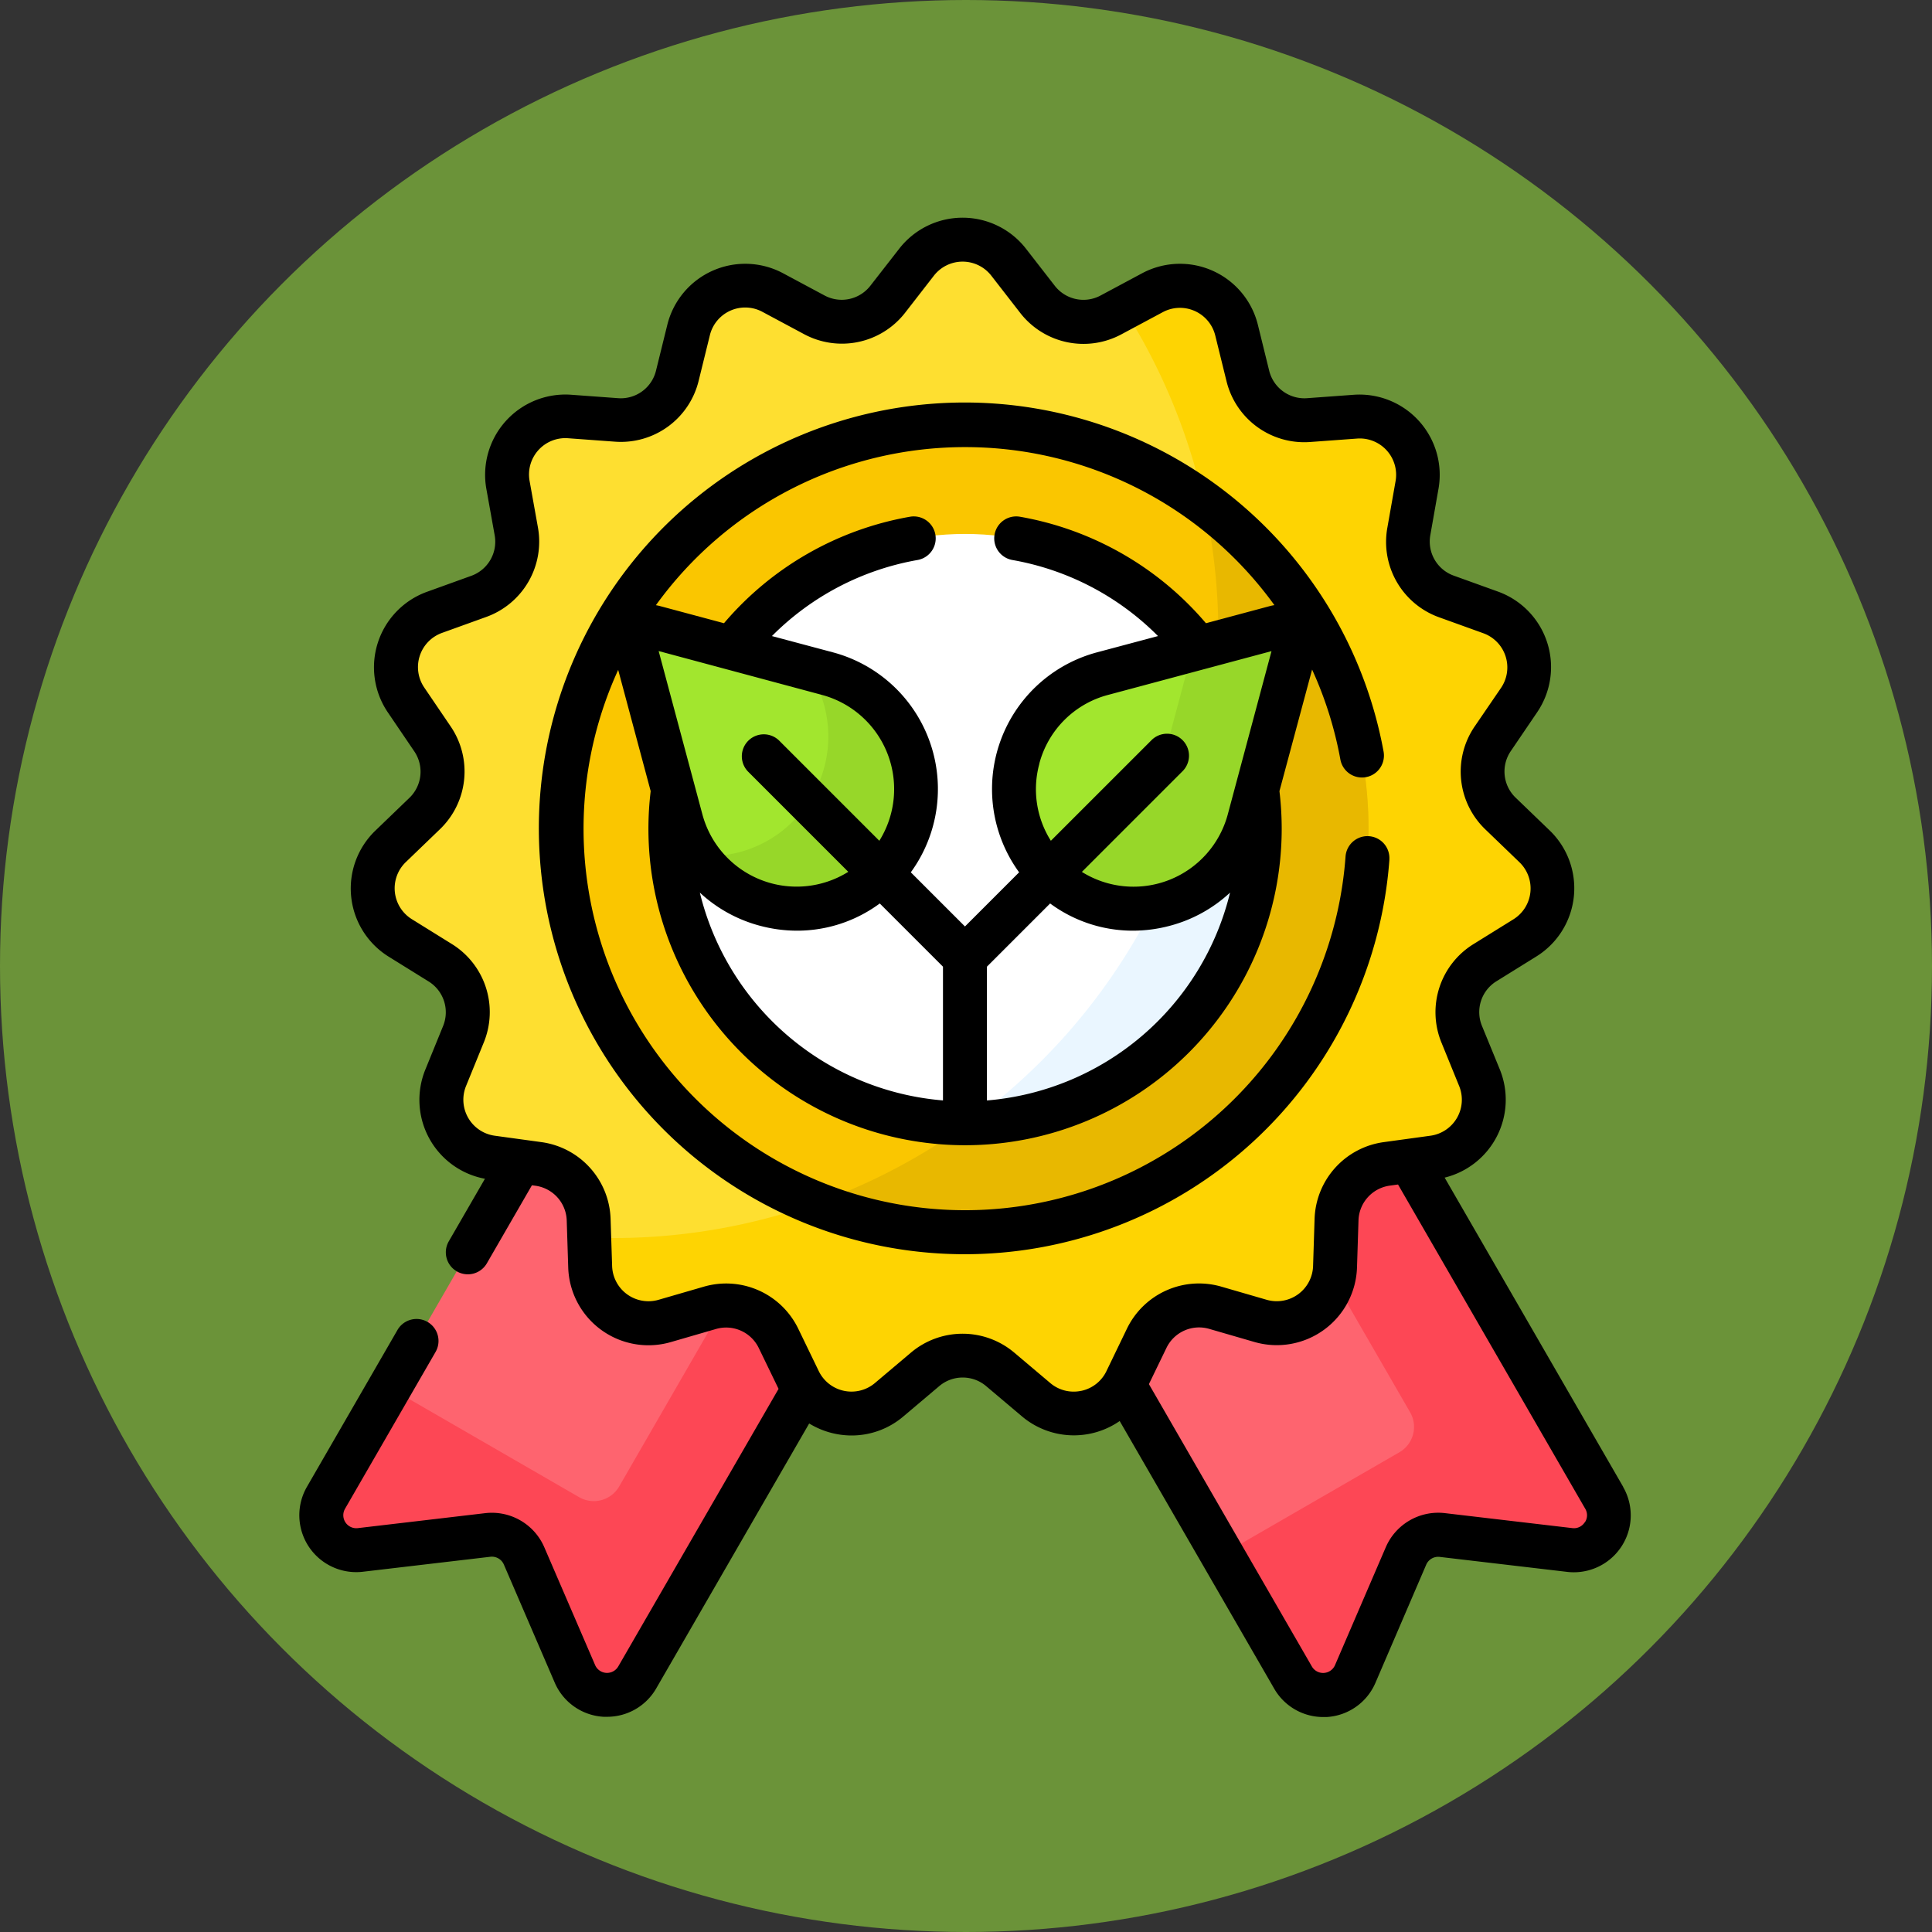 <svg xmlns="http://www.w3.org/2000/svg" width="71" height="71" viewBox="0 0 71 71">
  <rect x="0" y="0" width="71" height="71" fill="#333333" stroke="none"/>
  <g id="Grupo_1120056" data-name="Grupo 1120056" transform="translate(-615.051 -9747)">
    <circle id="Elipse_11664" data-name="Elipse 11664" cx="35.5" cy="35.5" r="35.5" transform="translate(615.051 9747)" fill="#6b9339"/>
    <g id="Grupo_1120055" data-name="Grupo 1120055" transform="translate(597.412 9755)">
      <g id="Grupo_1120053" data-name="Grupo 1120053" transform="translate(29.445 0.807)">
        <g id="Grupo_1120052" data-name="Grupo 1120052" transform="translate(0)">
          <g id="Grupo_1120048" data-name="Grupo 1120048" transform="translate(0 33.749)">
            <path id="Trazado_917824" data-name="Trazado 917824" d="M53.783,329.462l-.752-1.554a2.249,2.249,0,0,0-2.652-1.181l-1.659.481a2.047,2.047,0,0,1-.57.082,2.025,2.025,0,0,1-2.031-1.971l-.055-1.726a2.245,2.245,0,0,0-1.943-2.158l-.62-.085-7.2,12.463a1.284,1.284,0,0,0,1.261,1.917l4.689-.551a1.284,1.284,0,0,1,1.329.767l1.868,4.336a1.284,1.284,0,0,0,2.291.134l6.182-10.707A2.073,2.073,0,0,1,53.783,329.462Z" transform="translate(-36.13 -321.326)" fill="#fe646f"/>
            <path id="Trazado_917825" data-name="Trazado 917825" d="M53.032,371.762a2.263,2.263,0,0,0-2.025-1.27h-.028l-3.9,6.76a1.076,1.076,0,0,1-1.47.394l-6.966-4.022-2.333,4.042a1.284,1.284,0,0,0,1.261,1.917l4.689-.551a1.284,1.284,0,0,1,1.329.767l1.868,4.336a1.284,1.284,0,0,0,2.291.134l6.182-10.707a2.063,2.063,0,0,1-.141-.247Z" transform="translate(-36.131 -365.181)" fill="#fd4755"/>
            <path id="Trazado_917826" data-name="Trazado 917826" d="M327.387,333.62l-7.209-12.487-.79.109a2.244,2.244,0,0,0-1.943,2.158l-.055,1.726a2.031,2.031,0,0,1-2.6,1.89l-1.659-.481a2.249,2.249,0,0,0-2.652,1.181l-.752,1.554c-.015.031-.032.061-.048.091l6.272,10.863a1.284,1.284,0,0,0,2.291-.134l1.868-4.336a1.284,1.284,0,0,1,1.329-.767l4.689.551A1.283,1.283,0,0,0,327.387,333.62Z" transform="translate(-280.242 -321.133)" fill="#fe646f"/>
            <path id="Trazado_917827" data-name="Trazado 917827" d="M357.793,333.62l-7.209-12.487-.79.109a2.244,2.244,0,0,0-1.943,2.158l-.055,1.726a2.068,2.068,0,0,1-.037.319l2.905,5.032a1.076,1.076,0,0,1-.394,1.47l-6.52,3.764,2.605,4.512a1.284,1.284,0,0,0,2.291-.134l1.868-4.336a1.284,1.284,0,0,1,1.329-.767l4.689.551A1.283,1.283,0,0,0,357.793,333.62Z" transform="translate(-310.649 -321.133)" fill="#fd4755"/>
          </g>
          <path id="Trazado_917828" data-name="Trazado 917828" d="M77.068,8.328l1.059,1.364a2.143,2.143,0,0,0,2.7.575l1.522-.815a2.143,2.143,0,0,1,3.092,1.377l.413,1.677a2.143,2.143,0,0,0,2.236,1.625L89.817,14a2.143,2.143,0,0,1,2.265,2.515l-.3,1.7a2.143,2.143,0,0,0,1.382,2.394l1.625.586a2.143,2.143,0,0,1,1.046,3.219l-.97,1.429a2.143,2.143,0,0,0,.289,2.749l1.246,1.2a2.143,2.143,0,0,1-.354,3.366l-1.467.911a2.143,2.143,0,0,0-.854,2.629l.652,1.6a2.143,2.143,0,0,1-1.692,2.931l-1.711.235a2.143,2.143,0,0,0-1.85,2.054l-.055,1.726a2.143,2.143,0,0,1-2.738,1.99l-1.659-.481a2.143,2.143,0,0,0-2.525,1.124l-.752,1.554a2.143,2.143,0,0,1-3.311.7l-1.319-1.114a2.143,2.143,0,0,0-2.764,0l-1.319,1.114a2.143,2.143,0,0,1-3.311-.7l-.752-1.554a2.143,2.143,0,0,0-2.525-1.124l-1.659.481a2.143,2.143,0,0,1-2.738-1.99l-.055-1.726a2.143,2.143,0,0,0-1.85-2.054l-1.711-.235A2.143,2.143,0,0,1,56.38,38.3l.652-1.6a2.143,2.143,0,0,0-.854-2.629l-1.467-.911a2.143,2.143,0,0,1-.354-3.366L55.6,28.6a2.143,2.143,0,0,0,.289-2.749l-.97-1.429A2.143,2.143,0,0,1,55.967,21.2l1.625-.586a2.143,2.143,0,0,0,1.382-2.394l-.3-1.7A2.143,2.143,0,0,1,60.934,14l1.722.126a2.143,2.143,0,0,0,2.236-1.625l.413-1.677A2.143,2.143,0,0,1,68.4,9.452l1.522.815a2.143,2.143,0,0,0,2.7-.575l1.059-1.364a2.143,2.143,0,0,1,3.385,0Z" transform="translate(-51.807 -7.5)" fill="#fedf30"/>
          <path id="Trazado_917829" data-name="Trazado 917829" d="M162.377,43.866l-1.246-1.2a2.143,2.143,0,0,1-.289-2.749l.97-1.429a2.143,2.143,0,0,0-1.046-3.219l-1.624-.586a2.143,2.143,0,0,1-1.382-2.394l.3-1.7a2.143,2.143,0,0,0-2.265-2.515l-1.722.126a2.143,2.143,0,0,1-2.236-1.625l-.413-1.677a2.143,2.143,0,0,0-3.092-1.377l-1.063.569a22.224,22.224,0,0,1-18.736,34.173c-.3,0-.6-.008-.9-.02l.034,1.07a2.143,2.143,0,0,0,2.738,1.99l1.659-.481a2.143,2.143,0,0,1,2.525,1.124l.752,1.554a2.143,2.143,0,0,0,3.311.7l1.319-1.114a2.143,2.143,0,0,1,2.764,0l1.319,1.114a2.143,2.143,0,0,0,3.311-.7l.752-1.554a2.143,2.143,0,0,1,2.525-1.124l1.659.481a2.143,2.143,0,0,0,2.738-1.99l.055-1.726a2.143,2.143,0,0,1,1.85-2.054l1.711-.235a2.143,2.143,0,0,0,1.692-2.931l-.652-1.6a2.143,2.143,0,0,1,.854-2.629l1.467-.911a2.143,2.143,0,0,0,.353-3.366Z" transform="translate(-117.79 -21.573)" fill="#fed402"/>
          <circle id="Elipse_11880" data-name="Elipse 11880" cx="14.827" cy="14.827" r="14.827" transform="translate(8.833 6.817)" fill="#fac600"/>
          <path id="Trazado_917830" data-name="Trazado 917830" d="M219.284,97.7A22.243,22.243,0,0,1,205,123.415,14.829,14.829,0,0,0,219.284,97.7Z" transform="translate(-186.831 -87.994)" fill="#e8b800"/>
          <circle id="Elipse_11881" data-name="Elipse 11881" cx="10.829" cy="10.829" r="10.829" transform="translate(12.83 10.815)" fill="#fff"/>
          <path id="Trazado_917831" data-name="Trazado 917831" d="M266.238,156.338a22.194,22.194,0,0,1-9.135,16.456,10.831,10.831,0,0,0,9.135-16.456Z" transform="translate(-233.325 -140.322)" fill="#eaf6ff"/>
          <g id="Grupo_1120051" data-name="Grupo 1120051" transform="translate(11.5 14.224)">
            <g id="Grupo_1120049" data-name="Grupo 1120049" transform="translate(13.957)">
              <path id="Trazado_917832" data-name="Trazado 917832" d="M282.327,139.708l-6.364,1.705a4.392,4.392,0,1,0,5.379,5.379l1.705-6.364A.588.588,0,0,0,282.327,139.708Z" transform="translate(-272.705 -139.687)" fill="#a2e62e"/>
              <path id="Trazado_917833" data-name="Trazado 917833" d="M288.462,139.708l-3.053.818-1.16,4.331a4.387,4.387,0,0,1-4.668,3.237,4.5,4.5,0,0,0,.549.667,4.392,4.392,0,0,0,7.347-1.969l1.705-6.364A.588.588,0,0,0,288.462,139.708Z" transform="translate(-278.841 -139.687)" fill="#97d729"/>
            </g>
            <g id="Grupo_1120050" data-name="Grupo 1120050">
              <path id="Trazado_917834" data-name="Trazado 917834" d="M143.741,139.708l6.364,1.705a4.392,4.392,0,1,1-5.379,5.379l-1.705-6.364A.588.588,0,0,1,143.741,139.708Z" transform="translate(-143 -139.687)" fill="#a2e62e"/>
              <path id="Trazado_917835" data-name="Trazado 917835" d="M169.246,154.038l-.759-.2a4.386,4.386,0,0,1-.5,5.616,4.333,4.333,0,0,1-3.537,1.264,4.393,4.393,0,1,0,4.8-6.676Z" transform="translate(-162.142 -152.313)" fill="#97d729"/>
            </g>
          </g>
        </g>
      </g>
      <g id="Grupo_1120054" data-name="Grupo 1120054" transform="translate(28.639 0)">
        <path id="Trazado_917836" data-name="Trazado 917836" d="M77.289,46.639l-6.56-11.362A2.949,2.949,0,0,0,72.756,31.3L72.1,29.7a1.332,1.332,0,0,1,.532-1.639l1.467-.911a2.95,2.95,0,0,0,.487-4.634l-1.246-1.2a1.332,1.332,0,0,1-.18-1.714l.97-1.429a2.95,2.95,0,0,0-1.44-4.432l-1.625-.586a1.332,1.332,0,0,1-.862-1.492l.3-1.7A2.95,2.95,0,0,0,67.4,6.507l-1.722.126A1.333,1.333,0,0,1,64.28,5.62l-.413-1.677a2.95,2.95,0,0,0-4.257-1.9l-1.522.815A1.332,1.332,0,0,1,56.4,2.5L55.344,1.141a2.95,2.95,0,0,0-4.66,0L49.625,2.5a1.332,1.332,0,0,1-1.685.358l-1.522-.815a2.95,2.95,0,0,0-4.257,1.9L41.747,5.62a1.331,1.331,0,0,1-1.394,1.013l-1.722-.126A2.95,2.95,0,0,0,35.513,9.97l.305,1.7a1.332,1.332,0,0,1-.862,1.492l-1.624.586a2.95,2.95,0,0,0-1.44,4.432l.97,1.429a1.332,1.332,0,0,1-.18,1.714l-1.246,1.2a2.95,2.95,0,0,0,.487,4.634l1.467.911a1.332,1.332,0,0,1,.532,1.639l-.652,1.6a2.949,2.949,0,0,0,2.19,4.012l-1.329,2.3a.807.807,0,1,0,1.4.807l1.656-2.868.126.017a1.332,1.332,0,0,1,1.153,1.281l.055,1.726a2.95,2.95,0,0,0,3.77,2.739l1.659-.481a1.332,1.332,0,0,1,1.574.7l.727,1.5-5.891,10.2a.477.477,0,0,1-.851-.05L37.64,48.857a2.1,2.1,0,0,0-2.164-1.25l-4.689.551a.477.477,0,0,1-.468-.712l3.327-5.763a.807.807,0,0,0-1.4-.807l-3.327,5.763a2.091,2.091,0,0,0,2.054,3.122l4.689-.551a.48.48,0,0,1,.493.285l1.868,4.336a2.08,2.08,0,0,0,1.8,1.26c.042,0,.083,0,.125,0a2.079,2.079,0,0,0,1.808-1.045l5.62-9.734a2.989,2.989,0,0,0,1.561.441,2.928,2.928,0,0,0,1.9-.7l1.319-1.114a1.333,1.333,0,0,1,1.723,0l1.319,1.114a2.958,2.958,0,0,0,3.589.169l5.67,9.821A2.079,2.079,0,0,0,66.262,55.1c.041,0,.083,0,.125,0a2.08,2.08,0,0,0,1.8-1.26L70.052,49.5a.48.48,0,0,1,.493-.285l4.689.551a2.091,2.091,0,0,0,2.054-3.122ZM57.375,43.112a1.327,1.327,0,0,1-1.139-.286l-1.319-1.114a2.942,2.942,0,0,0-3.806,0l-1.319,1.114a1.336,1.336,0,0,1-2.064-.439l-.752-1.554A2.942,2.942,0,0,0,43.5,39.286l-1.659.481a1.336,1.336,0,0,1-1.707-1.24L40.078,36.8a2.942,2.942,0,0,0-2.546-2.828l-1.711-.235a1.335,1.335,0,0,1-1.055-1.827l.652-1.6a2.942,2.942,0,0,0-1.176-3.619l-1.467-.911a1.336,1.336,0,0,1-.221-2.1l1.246-1.2a2.942,2.942,0,0,0,.4-3.785l-.97-1.429a1.336,1.336,0,0,1,.652-2.007l1.624-.586a2.942,2.942,0,0,0,1.9-3.3l-.305-1.7a1.336,1.336,0,0,1,1.412-1.568l1.722.126a2.941,2.941,0,0,0,3.079-2.237l.413-1.677a1.336,1.336,0,0,1,1.928-.858l1.522.815A2.942,2.942,0,0,0,50.9,3.495l1.059-1.364a1.336,1.336,0,0,1,2.11,0l1.059,1.364a2.942,2.942,0,0,0,3.722.791l1.522-.815a1.336,1.336,0,0,1,1.927.858l.413,1.677a2.942,2.942,0,0,0,3.079,2.237l1.722-.126a1.336,1.336,0,0,1,1.412,1.568l-.3,1.7a2.942,2.942,0,0,0,1.9,3.3l1.625.586a1.336,1.336,0,0,1,.652,2.007L71.83,18.7a2.942,2.942,0,0,0,.4,3.785l1.246,1.2a1.336,1.336,0,0,1-.221,2.1l-1.467.911A2.942,2.942,0,0,0,70.61,30.31l.652,1.6a1.335,1.335,0,0,1-1.055,1.827l-1.711.235A2.942,2.942,0,0,0,65.949,36.8l-.055,1.726a1.336,1.336,0,0,1-1.707,1.24l-1.659-.481a2.942,2.942,0,0,0-3.477,1.548L58.3,42.388a1.327,1.327,0,0,1-.924.725Zm18.5,4.834a.467.467,0,0,1-.454.211l-4.689-.551a2.1,2.1,0,0,0-2.164,1.249L66.7,53.193a.477.477,0,0,1-.85.05L59.861,42.866l.644-1.33a1.332,1.332,0,0,1,1.574-.7l1.659.481a2.95,2.95,0,0,0,3.77-2.739l.055-1.726a1.332,1.332,0,0,1,1.153-1.281l.3-.041,6.88,11.916a.465.465,0,0,1-.015.5Z" transform="translate(-28.639 0)"/>
        <path id="Trazado_917837" data-name="Trazado 917837" d="M141.939,80.128a.807.807,0,1,0-1.61-.116,14.02,14.02,0,1,1-26.73-6.859l1.194,4.456a11.778,11.778,0,0,0-.083,1.376,11.636,11.636,0,1,0,23.273,0,11.776,11.776,0,0,0-.083-1.376l1.2-4.468a13.991,13.991,0,0,1,1.039,3.305.807.807,0,0,0,1.588-.29,15.65,15.65,0,1,0,.214,3.972Zm-20.856-6.057a3.585,3.585,0,0,1,2.113,5.362l-3.688-3.688a.807.807,0,0,0-1.141,1.141l3.688,3.688a3.585,3.585,0,0,1-5.362-2.113l-1.607-6ZM116.6,81.338a5.194,5.194,0,0,0,2.205,1.217,5.285,5.285,0,0,0,1.369.182,5.113,5.113,0,0,0,3.038-1l2.323,2.323v4.915A10.045,10.045,0,0,1,116.6,81.338Zm10.55,7.637V84.06l2.323-2.323a5.111,5.111,0,0,0,3.038,1,5.29,5.29,0,0,0,1.369-.182,5.193,5.193,0,0,0,2.205-1.217A10.044,10.044,0,0,1,127.154,88.976Zm1.923-12.369a3.548,3.548,0,0,1,2.535-2.535l6-1.607-1.607,6a3.586,3.586,0,0,1-5.362,2.113l3.688-3.688a.807.807,0,1,0-1.141-1.141L129.5,79.433A3.542,3.542,0,0,1,129.076,76.606Zm-2.73-11.64a14.018,14.018,0,0,1,11.372,5.808,1.433,1.433,0,0,0-.162.033l-2.354.631a11.6,11.6,0,0,0-6.834-3.913.807.807,0,1,0-.279,1.59,9.976,9.976,0,0,1,5.351,2.795l-2.248.6a5.2,5.2,0,0,0-2.856,8.082l-1.99,1.99-1.99-1.99a5.2,5.2,0,0,0-2.856-8.082l-2.248-.6a9.976,9.976,0,0,1,5.351-2.795.807.807,0,1,0-.279-1.59,11.6,11.6,0,0,0-6.834,3.913l-2.354-.631a1.432,1.432,0,0,0-.148-.031A14.01,14.01,0,0,1,126.347,64.966Z" transform="translate(-101.881 -56.535)"/>
      </g>
    </g>
  </g>
</svg>
